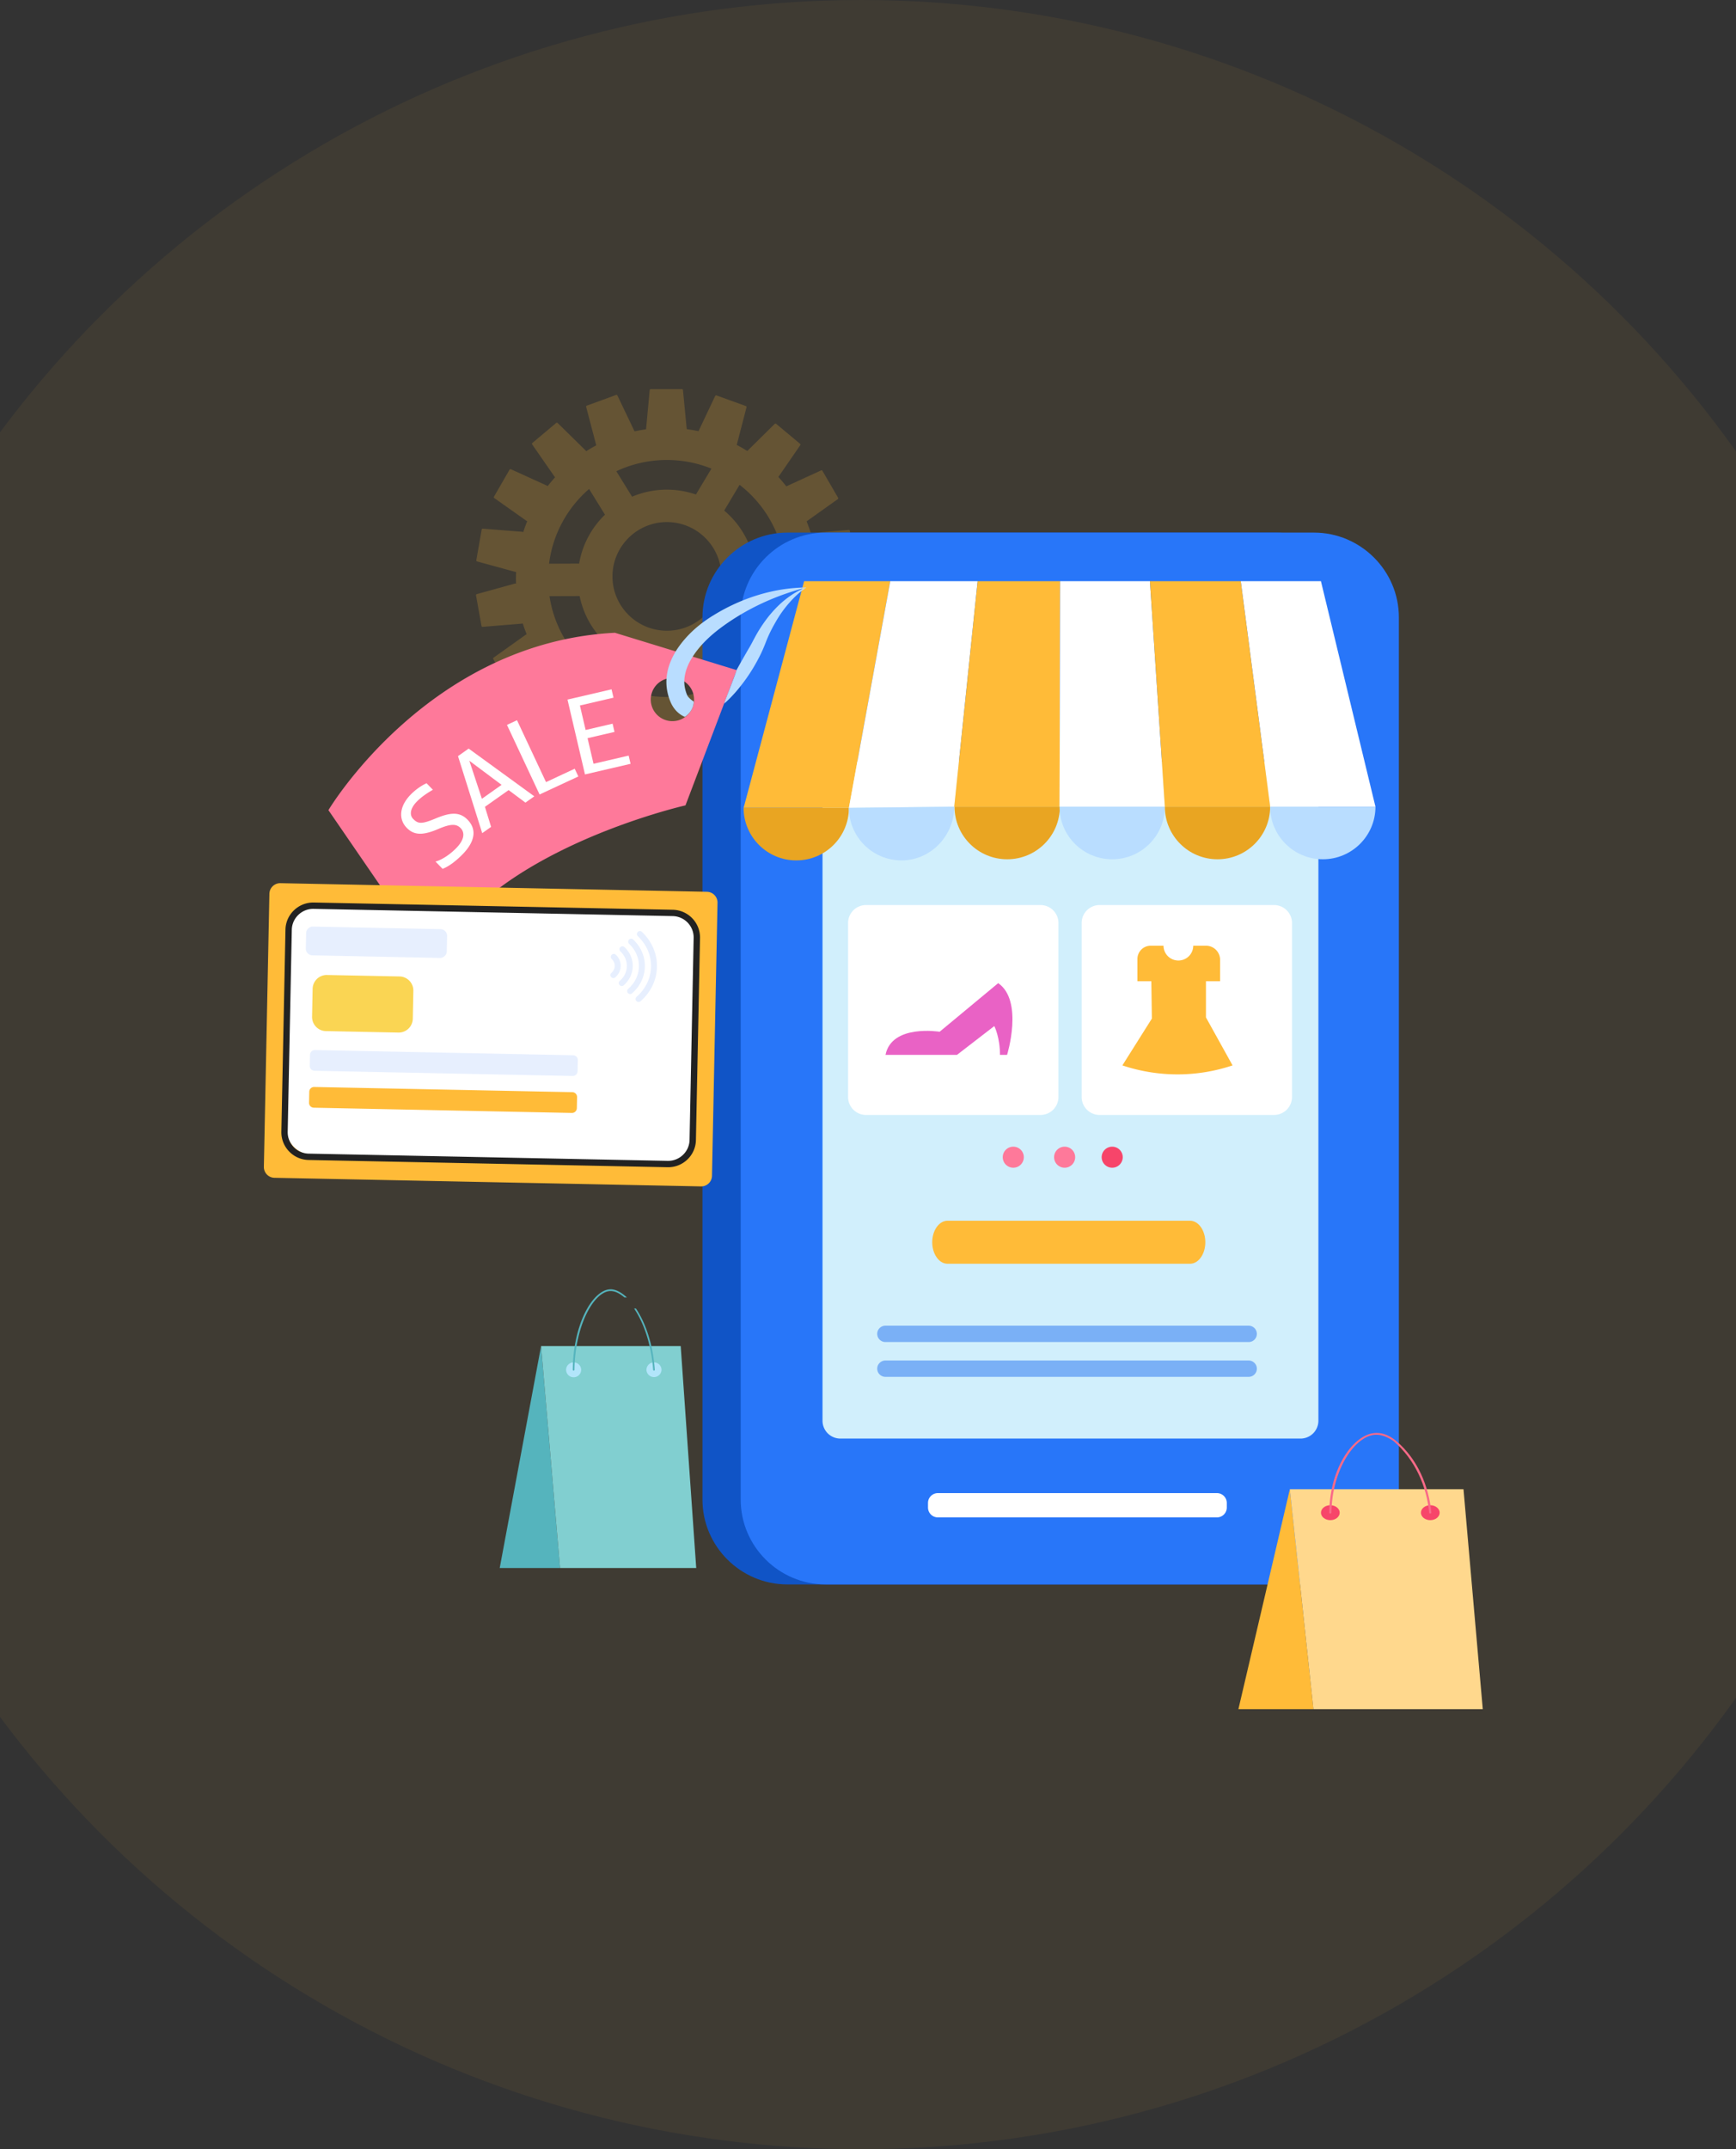 <svg width="375" height="464" fill="none" xmlns="http://www.w3.org/2000/svg">
    <rect width="100%" height="100%" fill="#333333" stroke="none"/>
    <circle cx="186" cy="232" r="232" fill="#FFBB38" fill-opacity=".06"/>
    <path opacity=".2" d="m184.547 128.535-7.917-2.157c.021-.491.035-.988.035-1.486 0-.406-.007-.812-.028-1.212l7.966-2.206a.24.24 0 0 0 .161-.267l-1.18-6.599a.229.229 0 0 0-.239-.196l-8.197.672a34.049 34.049 0 0 0-.913-2.529l6.743-4.798a.221.221 0 0 0 .056-.302l-3.371-5.8a.23.23 0 0 0-.295-.098l-7.516 3.446c-.548-.7-1.117-1.38-1.714-2.031l4.727-6.859a.227.227 0 0 0-.049-.308l-5.155-4.302a.228.228 0 0 0-.309.007l-5.929 5.857a32.82 32.82 0 0 0-2.276-1.31l2.108-8.126a.229.229 0 0 0-.155-.274l-6.322-2.283a.23.23 0 0 0-.288.112l-3.603 7.6a33.812 33.812 0 0 0-2.543-.434l-.814-8.448a.229.229 0 0 0-.232-.204l-6.722.014a.219.219 0 0 0-.232.204l-.787 8.462c-.843.12-1.671.267-2.493.442v-.014l-3.695-7.728a.232.232 0 0 0-.288-.112l-6.315 2.305a.221.221 0 0 0-.147.274l2.177 8.28c0 .007.007.014.007.021-.744.392-1.468.813-2.177 1.261-.007-.028-.028-.056-.049-.084l-6.125-6.004a.228.228 0 0 0-.309-.007l-5.142 4.316a.237.237 0 0 0-.049.308l4.889 7.041a.199.199 0 0 0 .07.063 33.176 33.176 0 0 0-1.63 1.94.199.199 0 0 0-.112-.126l-7.811-3.552a.233.233 0 0 0-.295.105l-3.35 5.815a.227.227 0 0 0 .056.301l7.003 4.946a.216.216 0 0 0 .126.035c-.33.792-.625 1.598-.885 2.424a.205.205 0 0 0-.168-.119l-8.556-.672a.224.224 0 0 0-.238.196l-1.159 6.606c-.029.112.049.231.161.266l8.282 2.263a.193.193 0 0 0 .154-.021 31.893 31.893 0 0 0-.014 2.599.202.202 0 0 0-.211-.07l-8.274 2.291c-.112.028-.183.154-.162.266l1.18 6.6a.23.23 0 0 0 .239.196l8.556-.701a.236.236 0 0 0 .119-.056c.253.82.548 1.626.864 2.41a.195.195 0 0 0-.183.028l-6.989 4.974a.222.222 0 0 0-.056.301l3.372 5.801a.23.23 0 0 0 .295.098l7.796-3.58a.186.186 0 0 0 .071-.056 32.583 32.583 0 0 0 1.608 1.948.204.204 0 0 0-.112.077l-4.861 7.055a.23.23 0 0 0 .049.308l5.156 4.301a.228.228 0 0 0 .309-.007l6.104-6.025c.007-.007.007-.014.014-.014.702.456 1.426.883 2.163 1.282-.007.014-.021.029-.021.05l-2.149 8.287a.228.228 0 0 0 .155.273l6.321 2.284a.229.229 0 0 0 .288-.112l3.639-7.678a32.7 32.7 0 0 0 2.5.469l.822 8.491c.014.119.119.21.232.203l6.722-.014a.22.22 0 0 0 .232-.203l.779-8.365a34.316 34.316 0 0 0 2.564-.413l3.639 7.615a.231.231 0 0 0 .288.112l6.314-2.304a.222.222 0 0 0 .148-.274l-2.114-8.042c.786-.4 1.552-.834 2.296-1.296l5.978 5.856a.226.226 0 0 0 .309.007l5.142-4.315a.237.237 0 0 0 .049-.308l-4.706-6.782a34.411 34.411 0 0 0 1.742-2.024l7.565 3.439c.105.049.238 0 .295-.105l3.35-5.814a.229.229 0 0 0-.056-.302l-6.708-4.735c.344-.827.66-1.668.941-2.529l8.239.644a.224.224 0 0 0 .239-.196l1.159-6.606a.235.235 0 0 0-.168-.253Zm-40.494-29.227c3.406 0 6.651.658 9.623 1.863l-3.344 5.591a19.19 19.19 0 0 0-6.279-1.051c-2.669 0-5.205.546-7.516 1.527l-3.4-5.499a25.488 25.488 0 0 1 10.916-2.431Zm-16.802 6.256 3.435 5.555a19.097 19.097 0 0 0-5.584 10.558l-6.498.028c.801-6.424 3.983-12.106 8.647-16.141Zm.478 39.049c-4.763-3.923-8.078-9.534-9.033-15.91l6.511-.021a19.152 19.152 0 0 0 5.865 10.341l-3.343 5.59Zm16.324 5.857c-3.688 0-7.186-.771-10.354-2.172l3.323-5.562a19.205 19.205 0 0 0 7.031 1.331c2.219 0 4.362-.378 6.349-1.072l3.435 5.549a25.692 25.692 0 0 1-9.784 1.926Zm11.175-22.355a11.773 11.773 0 0 1-2.725 4.484 11.752 11.752 0 0 1-6.175 3.355c-.737.14-1.496.218-2.268.218a11.762 11.762 0 0 1-9.026-4.218 11.656 11.656 0 0 1-2.733-7.51c0-1.128.162-2.214.457-3.244a11.732 11.732 0 0 1 2.016-3.944 11.75 11.75 0 0 1 9.293-4.546 11.755 11.755 0 0 1 8.478 3.614 11.779 11.779 0 0 1 2.802 4.799 11.56 11.56 0 0 1 .485 3.328 12.182 12.182 0 0 1-.604 3.664Zm4.664 16.891-3.407-5.507c3.266-2.767 5.598-6.606 6.441-10.964l6.512-.021c-.942 6.67-4.475 12.512-9.546 16.492Zm3.098-23.469a19.174 19.174 0 0 0-6.554-11.307l3.323-5.563c5.204 4.021 8.815 10.004 9.721 16.842l-6.49.028Z" fill="#FFBB38"/>
    <path d="M275.569 342.065h-105.48c-10.094 0-18.347-8.232-18.347-18.299V133.282c0-10.067 8.253-18.298 18.347-18.298h105.48c10.087 0 18.347 8.231 18.347 18.298v190.484c0 10.06-8.253 18.299-18.347 18.299Z" fill="#1054C6"/>
    <path d="M283.83 342.065H178.349c-10.093 0-18.347-8.232-18.347-18.299V133.282c0-10.067 8.254-18.299 18.347-18.299H283.83c10.094 0 18.347 8.232 18.347 18.299v190.484c-.007 10.06-8.26 18.299-18.347 18.299Z" fill="#2876F9"/>
    <path d="M280.936 310.574h-99.405a3.852 3.852 0 0 1-3.856-3.846v-138.46a3.853 3.853 0 0 1 3.856-3.846h99.405a3.853 3.853 0 0 1 3.856 3.846v138.453a3.854 3.854 0 0 1-3.856 3.853Z" fill="#D1EFFC"/>
    <path d="M269.733 289.733H191.26c-.977 0-1.77-.799-1.77-1.766 0-.974.8-1.765 1.77-1.765h78.466c.976 0 1.77.798 1.77 1.765a1.76 1.76 0 0 1-1.763 1.766ZM269.733 297.249H191.26c-.977 0-1.77-.798-1.77-1.765 0-.974.8-1.765 1.77-1.765h78.466c.976 0 1.77.798 1.77 1.765a1.763 1.763 0 0 1-1.763 1.765Z" fill="#7AB0F6"/>
    <path d="m173.699 125.471-13.065 48.942h22.744l8.934-48.942h-18.613Z" fill="#FFBB38"/>
    <path d="m192.313 125.471-8.935 48.941 22.751-.245 5.05-48.696h-18.866Z" fill="#fff"/>
    <path d="m211.179 125.471-5.051 48.696h22.744l.134-48.696h-17.827Z" fill="#FFBB38"/>
    <path d="M285.339 125.471h-17.314l6.35 48.696h22.744l-11.78-48.696ZM229.006 125.471l-.133 48.696h22.751l-3.224-48.696h-19.394Z" fill="#fff"/>
    <path d="m248.399 125.471 3.224 48.696h22.751l-6.35-48.696h-19.625Z" fill="#FFBB38"/>
    <path d="M172.006 185.754c6.279 0 11.372-5.079 11.372-11.342h-22.751c.007 6.263 5.099 11.342 11.379 11.342Z" fill="#E9A522"/>
    <path d="M194.756 185.755c6.28 0 11.372-5.325 11.372-11.595l-22.751.245c0 6.271 5.093 11.35 11.379 11.35Z" fill="#B9DDFF"/>
    <path d="M217.571 185.51c6.279 0 11.372-5.079 11.372-11.342h-22.751c0 6.263 5.092 11.342 11.379 11.342Z" fill="#E9A522"/>
    <path d="M240.252 185.51c6.28 0 11.372-5.079 11.372-11.342h-22.751c0 6.263 5.093 11.342 11.379 11.342Z" fill="#B9DDFF"/>
    <path d="M262.996 185.51c6.279 0 11.372-5.079 11.372-11.342h-22.751c.007 6.263 5.099 11.342 11.379 11.342Z" fill="#E9A522"/>
    <path d="M285.747 185.51c6.28 0 11.372-5.079 11.372-11.342h-22.751c.007 6.263 5.1 11.342 11.379 11.342Z" fill="#B9DDFF"/>
    <path d="M132.826 136.61c-40.312 2.046-61.882 38.293-61.882 38.293L93.7 208.04c11.267-24.415 54.374-34.167 54.374-34.167l11.077-29.193-26.326-8.07Zm13.619 18.929a4.675 4.675 0 0 1-5.717-3.32 4.662 4.662 0 0 1 3.329-5.703 4.677 4.677 0 0 1 5.718 3.321 4.672 4.672 0 0 1-3.33 5.702Z" fill="#FE799A"/>
    <path d="M146.256 140.162c-1.019 1.597-1.876 3.419-2.178 5.457a10.48 10.48 0 0 0-.021 3.104 11.22 11.22 0 0 0 .864 2.991c1.026 2.291 2.831 2.971 2.999 3.048-.112.126 1.876-1.044 1.946-3.307-.246-.126-1.166-.799-1.419-1.359a7.805 7.805 0 0 1-.555-1.92 6.672 6.672 0 0 1 0-2.01c.176-1.359.731-2.74 1.518-4.036 1.58-2.627 3.947-4.883 6.588-6.816 5.359-3.902 11.52-6.768 18.207-8.484-6.919.049-13.894 2.214-19.935 5.913-3.055 1.835-5.907 4.259-8.014 7.419Z" fill="#B9DDFF"/>
    <path d="M169.667 129.415c-1.384 1.093-2.613 2.389-3.723 3.769-1.082 1.402-2.072 2.887-2.901 4.463-.225.392-.421.785-.604 1.128-.19.357-.386.714-.597 1.065-.414.7-2.697 4.68-2.739 4.848-.218.924-2.508 6.557-2.564 6.9a1.415 1.415 0 0 1-.092.323 29.81 29.81 0 0 0 3.66-3.952 36.47 36.47 0 0 0 2.985-4.427c.443-.771.864-1.555 1.258-2.368.386-.785.758-1.696 1.046-2.424.576-1.548 1.321-3.027 2.157-4.456a24.414 24.414 0 0 1 2.879-4.07c1.103-1.261 2.325-2.452 3.779-3.377-1.657.533-3.16 1.499-4.544 2.578Z" fill="#B9DDFF"/>
    <path d="M224.771 240.707h-37.706c-2.121 0-3.863-1.731-3.863-3.853v-37.607c0-2.115 1.735-3.853 3.863-3.853h37.706c2.121 0 3.863 1.731 3.863 3.853v37.607a3.865 3.865 0 0 1-3.863 3.853ZM275.225 240.707h-37.706c-2.121 0-3.863-1.731-3.863-3.853v-37.607c0-2.115 1.735-3.853 3.863-3.853h37.706c2.121 0 3.863 1.731 3.863 3.853v37.607a3.874 3.874 0 0 1-3.863 3.853Z" fill="#fff"/>
    <path d="M204.682 272.835c-1.827 0-3.309-2.088-3.309-4.645 0-2.564 1.482-4.644 3.309-4.644h52.378c1.827 0 3.309 2.087 3.309 4.644 0 2.564-1.482 4.645-3.309 4.645h-52.378Z" fill="#FFBB38"/>
    <path d="M221.16 249.828a2.273 2.273 0 0 1-2.276 2.27 2.273 2.273 0 0 1-2.276-2.27 2.273 2.273 0 0 1 2.276-2.27 2.273 2.273 0 0 1 2.276 2.27ZM229.976 252.098a2.273 2.273 0 0 0 2.276-2.27 2.273 2.273 0 0 0-2.276-2.27 2.273 2.273 0 0 0-2.276 2.27 2.273 2.273 0 0 0 2.276 2.27Z" fill="#FE799A"/>
    <path d="M240.252 252.098a2.273 2.273 0 0 0 2.276-2.27 2.273 2.273 0 0 0-2.276-2.27 2.273 2.273 0 0 0-2.276 2.27 2.273 2.273 0 0 0 2.276 2.27Z" fill="#F7456A"/>
    <path d="M191.28 227.74h15.438l8.064-6.221s1.229 2.396 1.229 6.221h1.532s3.61-11.665-1.918-15.49l-12.65 10.495s-10.354-1.703-11.695 4.995Z" fill="#E962C5"/>
    <path d="M260.502 219.648v-7.811h3.056v-4.624a3.054 3.054 0 0 0-3.056-3.047h-2.746a3.205 3.205 0 0 1-3.21 3.201 3.205 3.205 0 0 1-3.21-3.201H248.583a2.883 2.883 0 0 0-2.887 2.879v4.792h3.006l.119 8.064-6.37 10.109a37.655 37.655 0 0 0 12.074 1.94 37.488 37.488 0 0 0 11.723-1.94c-1.917-3.461-3.835-6.908-5.746-10.362Z" fill="#FFBB38"/>
    <path d="M262.87 327.591h-60.274a2.132 2.132 0 0 1-2.135-2.13v-.98c0-1.177.955-2.13 2.135-2.13h60.274c1.18 0 2.135.953 2.135 2.13v.98a2.127 2.127 0 0 1-2.135 2.13ZM99.616 184.746c-1.735 1.682-2.957 2.396-4.004 2.838L94.074 186c.948-.224 2.606-1.078 4.27-2.69 2.157-2.087 2.016-3.65 1.167-4.518-.879-.904-2.01-1.03-4.812.168-3.371 1.45-5.261 1.387-6.848-.246-1.792-1.842-1.672-4.721 1.081-7.39 1.314-1.268 2.634-1.983 3.21-2.228l1.37 1.408c-1.145.665-2.304 1.415-3.294 2.375-1.848 1.786-1.658 3.208-.998 3.888 1.054 1.079 1.77 1.233 4.854-.056 3.084-1.289 5.163-1.548 6.926.259 2.086 2.13 1.629 4.862-1.384 7.776ZM113.502 173.278l-3.631-2.704-5.121 3.614 1.335 4.33-1.918 1.352-5.233-16.631 2.304-1.626 14.182 10.306-1.918 1.359Zm-12.116-9.038 2.711 8.211s4.27-3.019 4.256-3.005l-6.967-5.206ZM116.558 171.526l-7.045-15.027 2.17-1.008 6.265 13.359 6.196-2.893.786 1.674-8.372 3.895ZM126.364 167.19l-3.779-16.155 9.518-2.214.421 1.801-7.256 1.688 1.236 5.282 5.823-1.352.415 1.773-5.823 1.352 1.292 5.527 7.586-1.765.415 1.772-9.848 2.291Z" fill="#fff"/>
    <path d="m151.425 256.133-92.142-1.856A2.33 2.33 0 0 1 57 251.909l1.194-58.96a2.332 2.332 0 0 1 2.375-2.277l92.141 1.857a2.33 2.33 0 0 1 2.283 2.368l-1.194 58.959a2.326 2.326 0 0 1-2.374 2.277Z" fill="#FFBB38"/>
    <path d="m143.699 250.873-76.163-1.535c-3.23-.063-5.802-2.732-5.731-5.954l.843-41.887c.063-3.223 2.739-5.787 5.97-5.717l76.162 1.534c3.231.063 5.802 2.733 5.732 5.955l-.85 41.887a5.835 5.835 0 0 1-5.963 5.717Z" fill="#fff"/>
    <path d="m95.028 206.807-27.541-.554a1.455 1.455 0 0 1-1.426-1.478l.07-3.313a1.456 1.456 0 0 1 1.482-1.423l27.542.554c.8.014 1.44.679 1.426 1.478l-.07 3.314a1.456 1.456 0 0 1-1.483 1.422ZM123.701 232.294l-55.757-1.121a1.048 1.048 0 0 1-1.026-1.065l.05-2.389a1.048 1.048 0 0 1 1.067-1.023l55.757 1.121c.576.014 1.04.49 1.026 1.065l-.05 2.389a1.048 1.048 0 0 1-1.067 1.023Z" fill="#E7EFFE"/>
    <path d="m123.539 240.273-55.757-1.128a1.048 1.048 0 0 1-1.025-1.065l.049-2.389a1.048 1.048 0 0 1 1.067-1.023l55.758 1.121a1.048 1.048 0 0 1 1.025 1.065l-.049 2.389a1.054 1.054 0 0 1-1.068 1.03Z" fill="#FFBB38"/>
    <path d="m144.211 251.993-77.553-1.562c-3.308-.07-5.942-2.802-5.88-6.095l.886-43.631c.063-3.293 2.81-5.92 6.118-5.857l77.553 1.562c3.308.07 5.942 2.803 5.879 6.095l-.885 43.632c-.063 3.299-2.81 5.926-6.118 5.856Zm-76.457-55.779c-2.55-.049-4.664 1.976-4.72 4.512l-.886 43.631a4.62 4.62 0 0 0 4.531 4.701l77.553 1.562c2.55.049 4.664-1.975 4.72-4.511l.885-43.632a4.62 4.62 0 0 0-4.53-4.701l-77.553-1.562Z" fill="#222"/>
    <path d="m86.067 222.92-15.678-.315a3.049 3.049 0 0 1-2.978-3.097l.12-6.046a3.049 3.049 0 0 1 3.104-2.97l15.678.315a3.048 3.048 0 0 1 2.978 3.097l-.12 6.045a3.049 3.049 0 0 1-3.104 2.971Z" fill="#FAD553"/>
    <path d="M137.926 216.32a.633.633 0 0 1-.471-.217.632.632 0 0 1 .056-.897c1.96-1.716 3.07-4.021 3.119-6.487.049-2.466-.962-4.813-2.852-6.606a.64.64 0 1 1 .885-.925c2.15 2.046 3.309 4.729 3.245 7.559-.056 2.831-1.32 5.465-3.547 7.419a.639.639 0 0 1-.435.154Z" fill="#E7EFFE"/>
    <path d="M136.114 214.604a.66.66 0 0 1-.471-.217.633.633 0 0 1 .057-.897c1.454-1.275 2.275-2.984 2.317-4.82.036-1.835-.716-3.572-2.121-4.911a.638.638 0 0 1-.021-.903.644.644 0 0 1 .906-.021c1.665 1.583 2.564 3.664 2.515 5.856-.042 2.193-1.019 4.239-2.754 5.752a.65.65 0 0 1-.428.161Z" fill="#E7EFFE"/>
    <path d="M134.301 212.881a.64.64 0 0 1-.414-1.121c.955-.834 1.489-1.955 1.517-3.153.021-1.197-.47-2.339-1.391-3.208a.641.641 0 0 1-.021-.904.644.644 0 0 1 .906-.021c1.181 1.121 1.82 2.599 1.785 4.162-.029 1.555-.724 3.005-1.953 4.084a.62.62 0 0 1-.429.161Z" fill="#E7EFFE"/>
    <path d="M132.489 211.157a.64.64 0 0 1-.414-1.12c.449-.393.702-.918.716-1.486.014-.56-.217-1.1-.653-1.513a.64.64 0 1 1 .885-.925 3.293 3.293 0 0 1 1.054 2.459c-.021.925-.429 1.78-1.152 2.417a.594.594 0 0 1-.436.168Z" fill="#E7EFFE"/>
    <path d="m116.881 290.608-8.935 47.912h13.03l-4.095-47.912Z" fill="#55B4BD"/>
    <path d="M120.976 338.52h29.417l-3.351-47.912h-30.161l4.095 47.912Z" fill="#81CFD0"/>
    <path d="M125.541 295.715a1.629 1.629 0 0 1-3.259 0 1.63 1.63 0 0 1 3.259 0ZM142.899 295.715a1.63 1.63 0 0 1-3.259 0 1.63 1.63 0 0 1 3.259 0Z" fill="#B2E5FA"/>
    <path d="M135.41 280.106c-1.215-1.142-2.445-1.758-3.505-1.758-.049 0-.092 0-.141.007-3.709.182-7.93 7.363-8.042 17.36 0 .105.084.189.182.189a.192.192 0 0 0 .19-.182c.112-9.514 4.151-16.821 7.691-16.996h.127c.906 0 1.938.484 2.978 1.387h.52v-.007ZM137.376 282.495h-.407c1.988 2.921 3.68 7.44 4.116 13.234a.19.19 0 0 0 .183.175h.014c.105-.007.182-.098.168-.196-.421-5.731-2.086-10.229-4.074-13.213Z" fill="#55B4BD"/>
    <path d="m278.625 321.51-11.112 47.478h16.212l-5.1-47.478Z" fill="#FFBB38"/>
    <path d="M283.718 368.995h36.581l-4.165-47.485h-37.508l5.092 47.485Z" fill="#FFD88D"/>
    <path d="M289.393 326.575c0 .89-.906 1.612-2.023 1.612s-2.023-.722-2.023-1.612c0-.889.906-1.611 2.023-1.611 1.109 0 2.023.722 2.023 1.611ZM310.985 326.575c0 .89-.906 1.612-2.023 1.612s-2.023-.722-2.023-1.612c0-.889.906-1.611 2.023-1.611 1.11 0 2.023.722 2.023 1.611Z" fill="#F7456A"/>
    <path d="M301.602 311.1s-1.932-1.801-4.299-1.738c-.056 0-.113 0-.169.007-4.615.183-9.862 7.293-10.002 17.206 0 .105.098.182.232.189.126 0 .232-.084.232-.182.14-9.429 5.162-16.666 9.559-16.841h.162c1.131 0 2.416.483 3.709 1.373 4.664 4 7.164 9.801 7.698 15.482.007.098.112.168.232.168h.021c.126-.007.225-.098.211-.196-.534-5.681-2.937-11.566-7.586-15.468Z" fill="#F96A88"/>
</svg>
